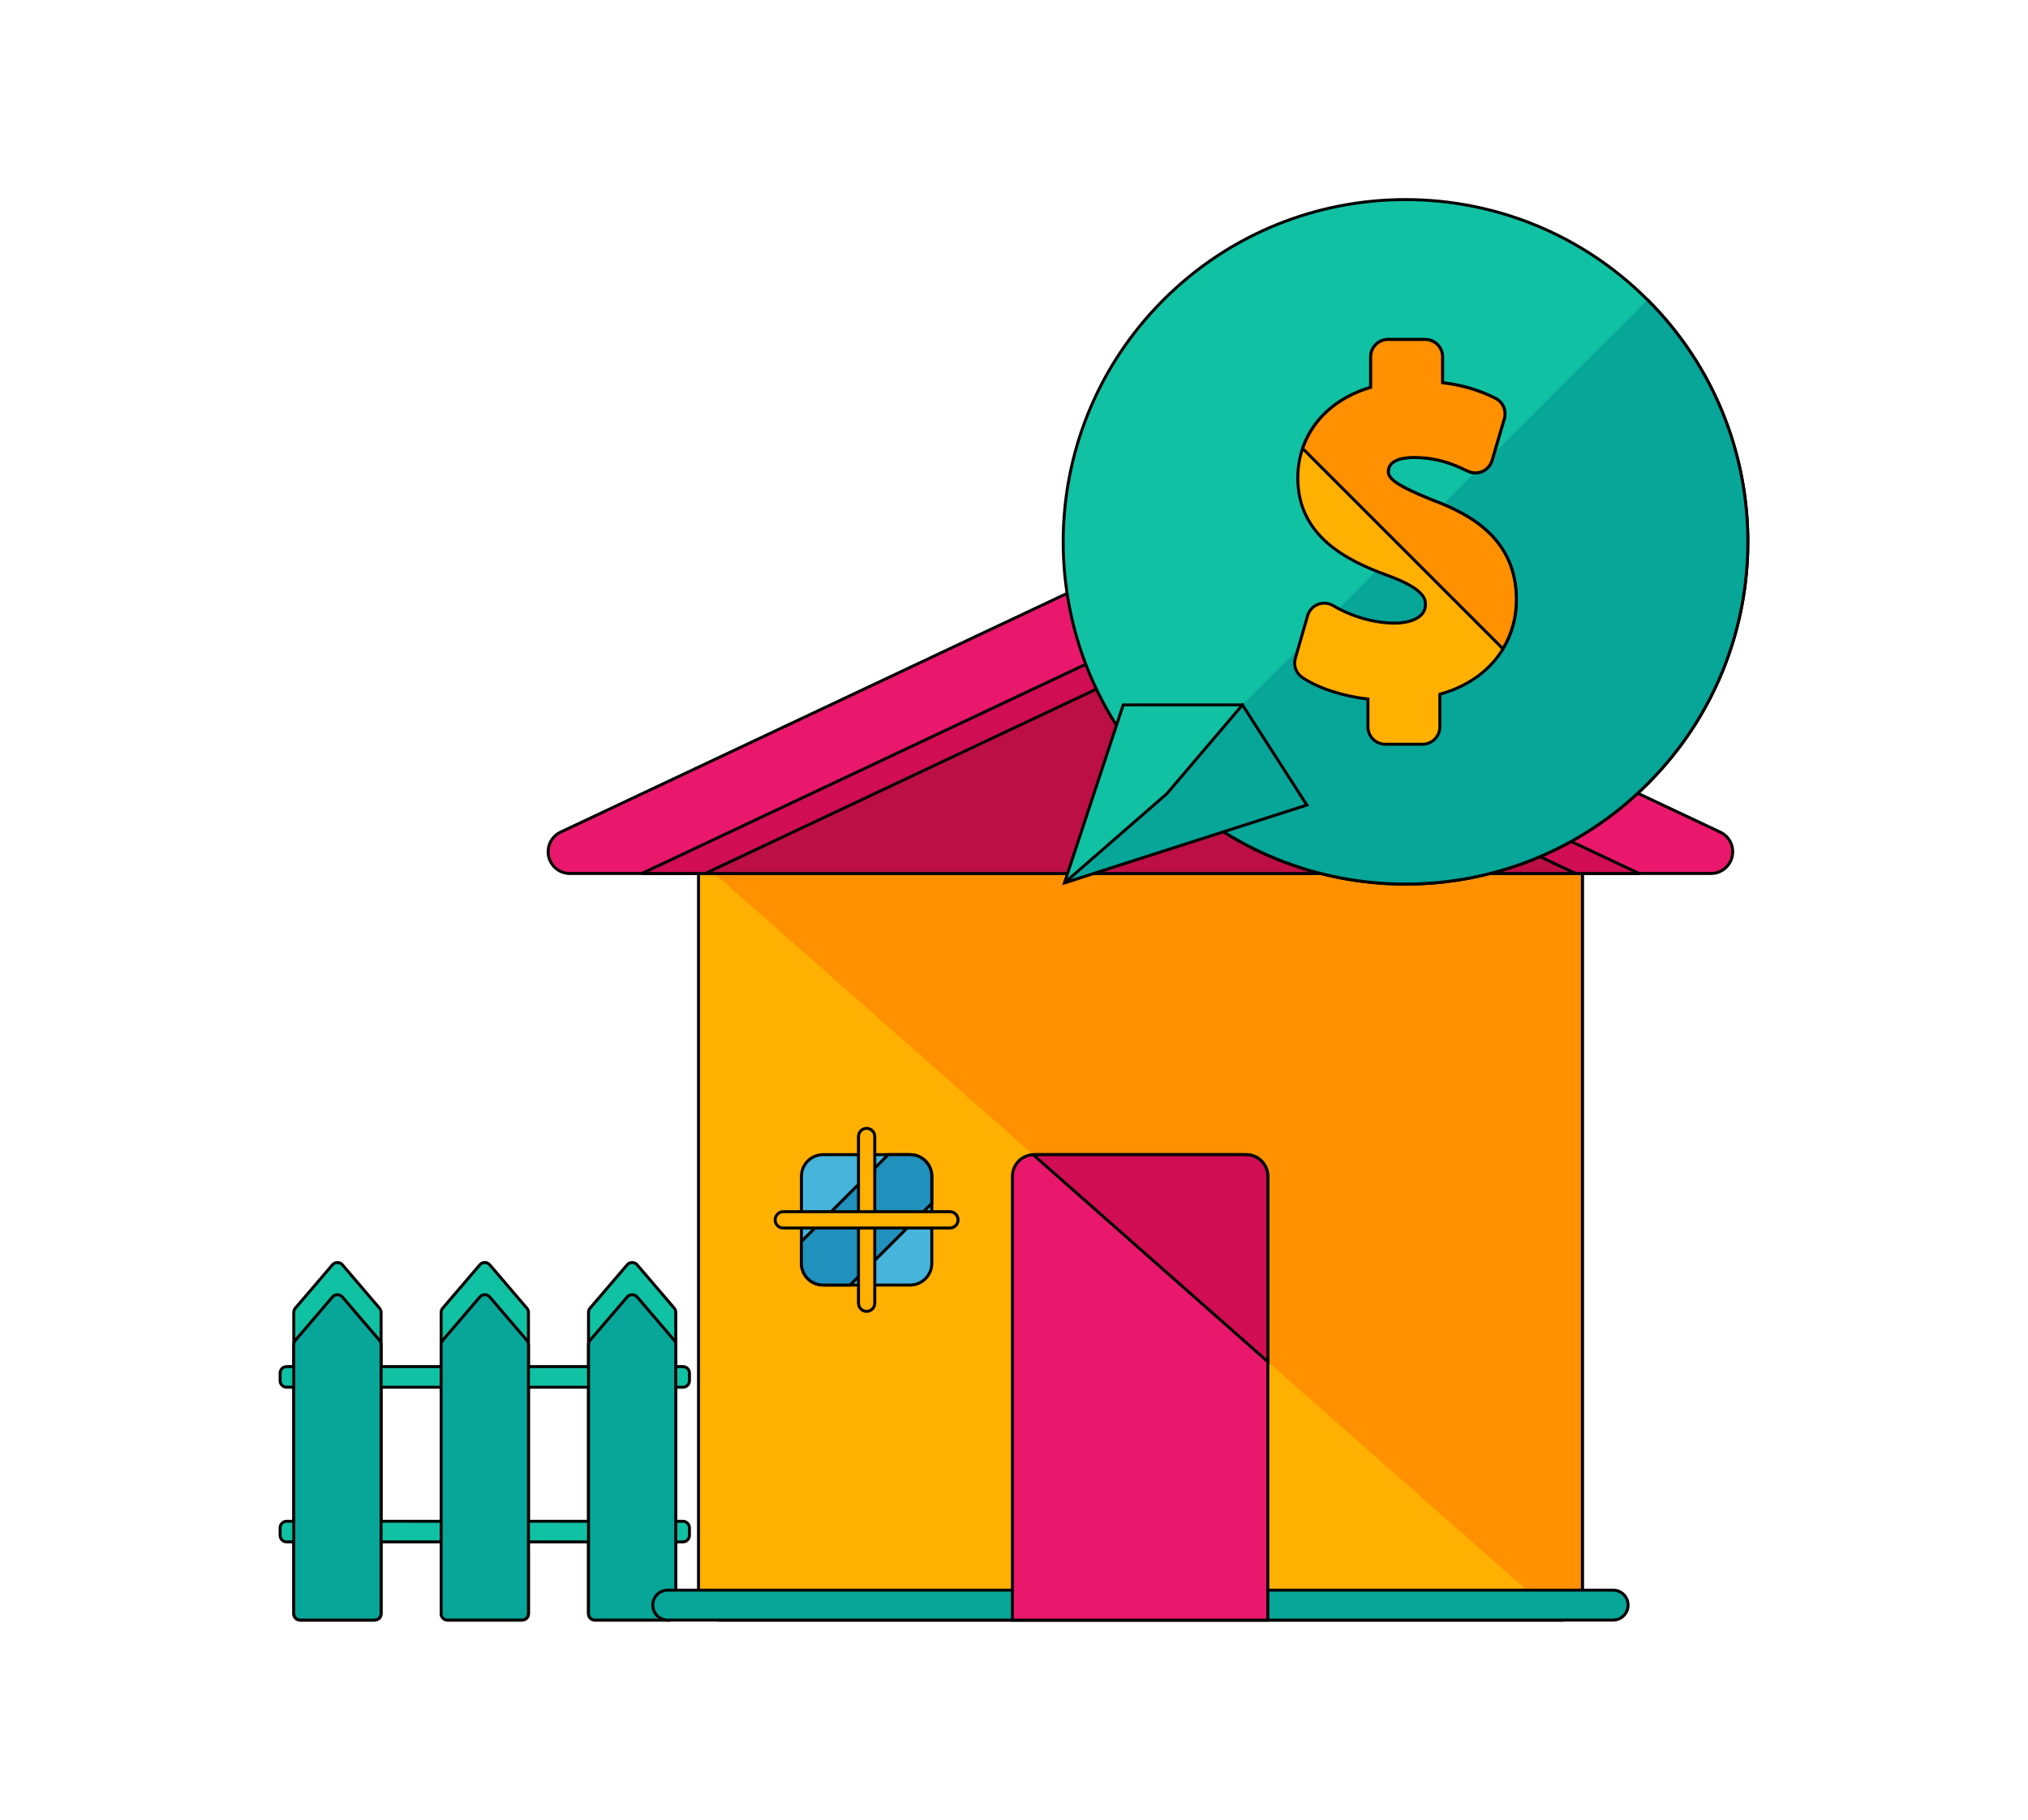 <!DOCTYPE svg PUBLIC "-//W3C//DTD SVG 1.1//EN" "http://www.w3.org/Graphics/SVG/1.1/DTD/svg11.dtd">

<!-- Uploaded to: SVG Repo, www.svgrepo.com, Transformed by: SVG Repo Mixer Tools -->
<svg height="35" width="39" version="1.1" id="Layer_1" xmlns="http://www.w3.org/2000/svg" xmlns:xlink="http://www.w3.org/1999/xlink" viewBox="-59.55 -59.55 615.35 615.35" xml:space="preserve" fill="#000000" transform="rotate(0)matrix(1, 0, 0, 1, 0, 0)" stroke="#000000">

<g id="SVGRepo_bgCarrier" stroke-width="0"/>

<g id="SVGRepo_tracerCarrier" stroke-linecap="round" stroke-linejoin="round" stroke="#CCCCCC" stroke-width="1.985"/>

<g id="SVGRepo_iconCarrier"> <path style="fill:#11C1A3;" d="M136.192,409.56c1.213,0,2.198-0.977,2.198-2.206v-2.56c0-1.229-0.985-2.206-2.198-2.206h-2.418 v-18.33c0-0.504-0.173-1.016-0.504-1.41l-12.603-14.73c-0.819-0.961-2.458-0.961-3.285,0l-12.611,14.73 c-0.323,0.394-0.504,0.898-0.504,1.41v18.33h-9.232H83.96v-18.33c0-0.504-0.197-1.016-0.536-1.41l-12.595-14.73 c-0.819-0.961-2.442-0.961-3.261,0l-12.611,14.73c-0.331,0.394-0.52,0.898-0.52,1.41v18.33H44.111h-9.98v-18.33 c0-0.504-0.197-1.016-0.528-1.41l-12.587-14.73c-0.843-0.961-2.473-0.961-3.285,0l-12.603,14.73 c-0.339,0.394-0.512,0.898-0.512,1.41v18.33H2.221C0.985,402.581,0,403.557,0,404.794v2.56c0,1.229,0.985,2.206,2.221,2.206h2.395 v45.332H2.221c-1.237,0-2.221,0.992-2.221,2.206v2.56c0,1.229,0.985,2.206,2.221,2.206h2.395v24.277c0,1.182,0.961,2.15,2.135,2.15 h25.214c1.197,0,2.158-0.969,2.158-2.15v-24.277h9.988h10.335v24.277c0,1.182,0.969,2.15,2.15,2.15h25.206 c1.182,0,2.158-0.969,2.158-2.15v-24.277h11.075h9.232v24.277c0,1.182,0.961,2.15,2.135,2.15h25.222c1.189,0,2.143-0.969,2.143-2.15 v-24.277h2.418c1.213,0,2.198-0.977,2.198-2.206v-2.56c0-1.213-0.985-2.206-2.198-2.206h-2.418V409.56H136.192z M44.111,454.891 h-9.98V409.56h9.98h10.335v45.332H44.111z M95.035,454.891H83.96V409.56h11.075h9.232v45.332H95.035z"/> <g> <path style="fill:#08A599;" d="M34.131,461.87v-6.979v-34.454v-6.987v-3.891v-6.979v-7.452c0-0.512-0.197-1.008-0.528-1.41 l-12.587-14.722c-0.843-0.961-2.473-0.961-3.285,0L5.128,393.719c-0.339,0.402-0.512,0.89-0.512,1.41v7.452v6.979v3.891v6.987 v34.454v6.979v3.891v6.987v13.399c0,1.182,0.961,2.15,2.135,2.15h25.214c1.197,0,2.158-0.969,2.158-2.15v-13.399v-6.987v-3.891 H34.131z"/> <path style="fill:#08A599;" d="M133.774,461.87v-6.979v-34.454v-6.987v-3.891v-6.979v-7.452c0-0.512-0.173-1.008-0.504-1.41 l-12.603-14.722c-0.819-0.961-2.458-0.961-3.285,0l-12.611,14.722c-0.323,0.402-0.504,0.89-0.504,1.41v7.452v6.979v3.891v6.987 v34.454v6.979v3.891v6.987v13.399c0,1.182,0.961,2.15,2.135,2.15h25.222c1.189,0,2.143-0.969,2.143-2.15v-13.399v-6.987v-3.891 H133.774z"/> <path style="fill:#08A599;" d="M83.96,461.87v-6.979v-34.454v-6.987v-3.891v-6.979v-7.452c0-0.512-0.197-1.008-0.536-1.41 l-12.595-14.722c-0.819-0.961-2.442-0.961-3.261,0l-12.611,14.722c-0.331,0.402-0.52,0.89-0.52,1.41v7.452v6.979v3.891v6.987 v34.454v6.979v3.891v6.987v13.399c0,1.182,0.969,2.15,2.15,2.15h25.206c1.182,0,2.158-0.969,2.158-2.15v-13.399v-6.987v-3.891 H83.96z"/> </g> <path style="fill:#FFB000;" d="M440.288,480.94c0,4.072-3.293,7.365-7.341,7.365H148.819c-4.072,0-7.365-3.293-7.365-7.365V231.108 c0-4.064,3.293-7.357,7.365-7.357h284.136c4.049,0,7.341,3.293,7.341,7.357V480.94H440.288z"/> <path style="fill:#FF9100;" d="M141.454,231.108c0-4.064,3.293-7.357,7.365-7.357h284.136c4.049,0,7.341,3.293,7.341,7.357V480.94 c0,4.072-3.293,7.365-7.341,7.365"/> <path style="fill:#08A599;" d="M455.743,483.24c0,2.796-2.261,5.065-5.049,5.065H131.048c-2.804,0-5.057-2.261-5.057-5.065l0,0 c0-2.788,2.245-5.057,5.057-5.057h319.646C453.482,478.183,455.743,480.444,455.743,483.24L455.743,483.24z"/> <path style="fill:#EA186D;" d="M486.904,221.845l-192.89-90.947c-2.009-0.922-4.285-0.922-6.286,0L94.822,221.845 c-3.088,1.457-4.773,4.884-4.025,8.247c0.748,3.356,3.734,5.742,7.16,5.742h385.827c3.426,0,6.412-2.387,7.152-5.742 C491.701,226.728,490.031,223.302,486.904,221.845z"/> <path style="fill:#D10D54;" d="M294.014,157.845c-2.009-0.922-4.285-0.922-6.286,0l-165.431,77.982h337.172L294.014,157.845z"/> <path style="fill:#BC0F45;" d="M287.728,167.943L143.73,235.826h294.282l-143.998-67.883 C292.005,167.021,289.729,167.021,287.728,167.943z"/> <path style="fill:#EA186D;" d="M326.585,330.916h-71.641c-4.072,0-7.349,3.277-7.349,7.349v150.04h86.347V338.258 C333.95,334.193,330.65,330.916,326.585,330.916z"/> <path style="fill:#D10D54;" d="M326.585,330.916h-71.641c-0.11,0-0.181,0.063-0.284,0.063l79.281,69.971v-62.685 C333.95,334.193,330.65,330.916,326.585,330.916z"/> <path style="fill:#46B4DB;" d="M220.333,367.662c0,4.072-3.293,7.349-7.341,7.349h-29.389c-4.08,0-7.349-3.277-7.349-7.349v-29.397 c0-4.072,3.269-7.349,7.349-7.349h29.389c4.049,0,7.341,3.277,7.341,7.349V367.662z"/> <path style="fill:#2090BC;" d="M220.333,338.258c0-4.072-3.293-7.349-7.341-7.349h-7.389l-29.357,29.373v7.373 c0,4.072,3.269,7.349,7.349,7.349h9.121l27.609-27.609v-9.137H220.333z"/> <g> <path style="fill:#FFB000;" d="M195.545,381.14c0,1.512,1.229,2.765,2.749,2.765l0,0c1.528,0,2.757-1.245,2.757-2.765v-56.352 c0-1.512-1.221-2.765-2.757-2.765l0,0c-1.512,0-2.749,1.245-2.749,2.765V381.14z"/> <path style="fill:#FFB000;" d="M170.11,350.199c-1.504,0-2.741,1.252-2.741,2.773l0,0c0,1.512,1.229,2.757,2.741,2.757h56.344 c1.528,0,2.757-1.237,2.757-2.757l0,0c0-1.512-1.221-2.773-2.757-2.773H170.11z"/> </g> <path style="fill:#11C1A3;" d="M462.328,205.532c-45.19,45.198-118.469,45.198-163.667,0c-45.198-45.206-45.198-118.485,0-163.682 c45.198-45.206,118.477-45.206,163.667,0C507.557,87.047,507.557,160.326,462.328,205.532z"/> <path style="fill:#08A599;" d="M462.328,41.841c45.221,45.198,45.221,118.477,0,163.682c-45.19,45.198-118.469,45.198-163.667,0"/> <polygon style="fill:#11C1A3;" points="325.364,219.119 265.185,239.001 285.05,178.829 325.364,178.829 "/> <polygon style="fill:#08A599;" points="347.136,212.692 265.185,239.001 299.804,208.856 325.364,178.829 "/> <path style="fill:#FFB000;" d="M389.482,109.496c-12.312-4.931-14.801-7.302-14.801-9.531c0-4.198,5.411-4.821,8.633-4.821 c8.35,0,13.848,2.552,17.463,4.254l0.898,0.417c1.552,0.725,3.34,0.709,4.899,0c1.544-0.701,2.71-2.056,3.182-3.686l4.143-14.084 c0.796-2.733-0.473-5.64-3.017-6.916c-5.49-2.757-11.374-4.498-17.857-5.254v-8.751c0-3.253-2.639-5.876-5.884-5.876h-12.564 c-3.222,0-5.86,2.623-5.86,5.876v10.327c-15.124,4.435-24.639,16.037-24.639,30.665c0,19.44,16.226,27.806,30.334,32.918 c12.816,4.663,12.816,8.208,12.816,9.925c0,4.576-5.577,6.207-10.335,6.207c-6.9,0-14.494-2.15-20.882-5.923 c-1.56-0.929-3.474-1.079-5.159-0.41c-1.701,0.693-2.985,2.103-3.466,3.852l-4.135,14.368c-0.725,2.465,0.252,5.104,2.387,6.514 c5.435,3.647,13.611,6.286,22.158,7.286v9.397c0,3.253,2.647,5.876,5.892,5.876h12.548c3.245,0,5.876-2.623,5.876-5.876v-11.036 c15.856-4.372,25.86-16.494,25.86-31.957C417.973,122.8,402.676,114.443,389.482,109.496z"/> <path style="fill:#FF9100;" d="M417.973,143.264c0-20.464-15.297-28.814-28.491-33.76c-12.312-4.931-14.801-7.302-14.801-9.531 c0-4.198,5.411-4.821,8.633-4.821c8.35,0,13.848,2.552,17.463,4.254l0.898,0.417c1.552,0.725,3.34,0.709,4.899,0 c1.544-0.701,2.71-2.056,3.182-3.686l4.143-14.084c0.796-2.733-0.473-5.64-3.017-6.916c-5.49-2.757-11.374-4.498-17.857-5.254 v-8.759c0-3.253-2.639-5.876-5.884-5.876h-12.564c-3.222,0-5.86,2.623-5.86,5.876v10.327c-11.461,3.363-19.692,10.862-23.001,20.669 l67.71,67.718C416.327,155.001,417.973,149.416,417.973,143.264z"/> </g>

</svg>